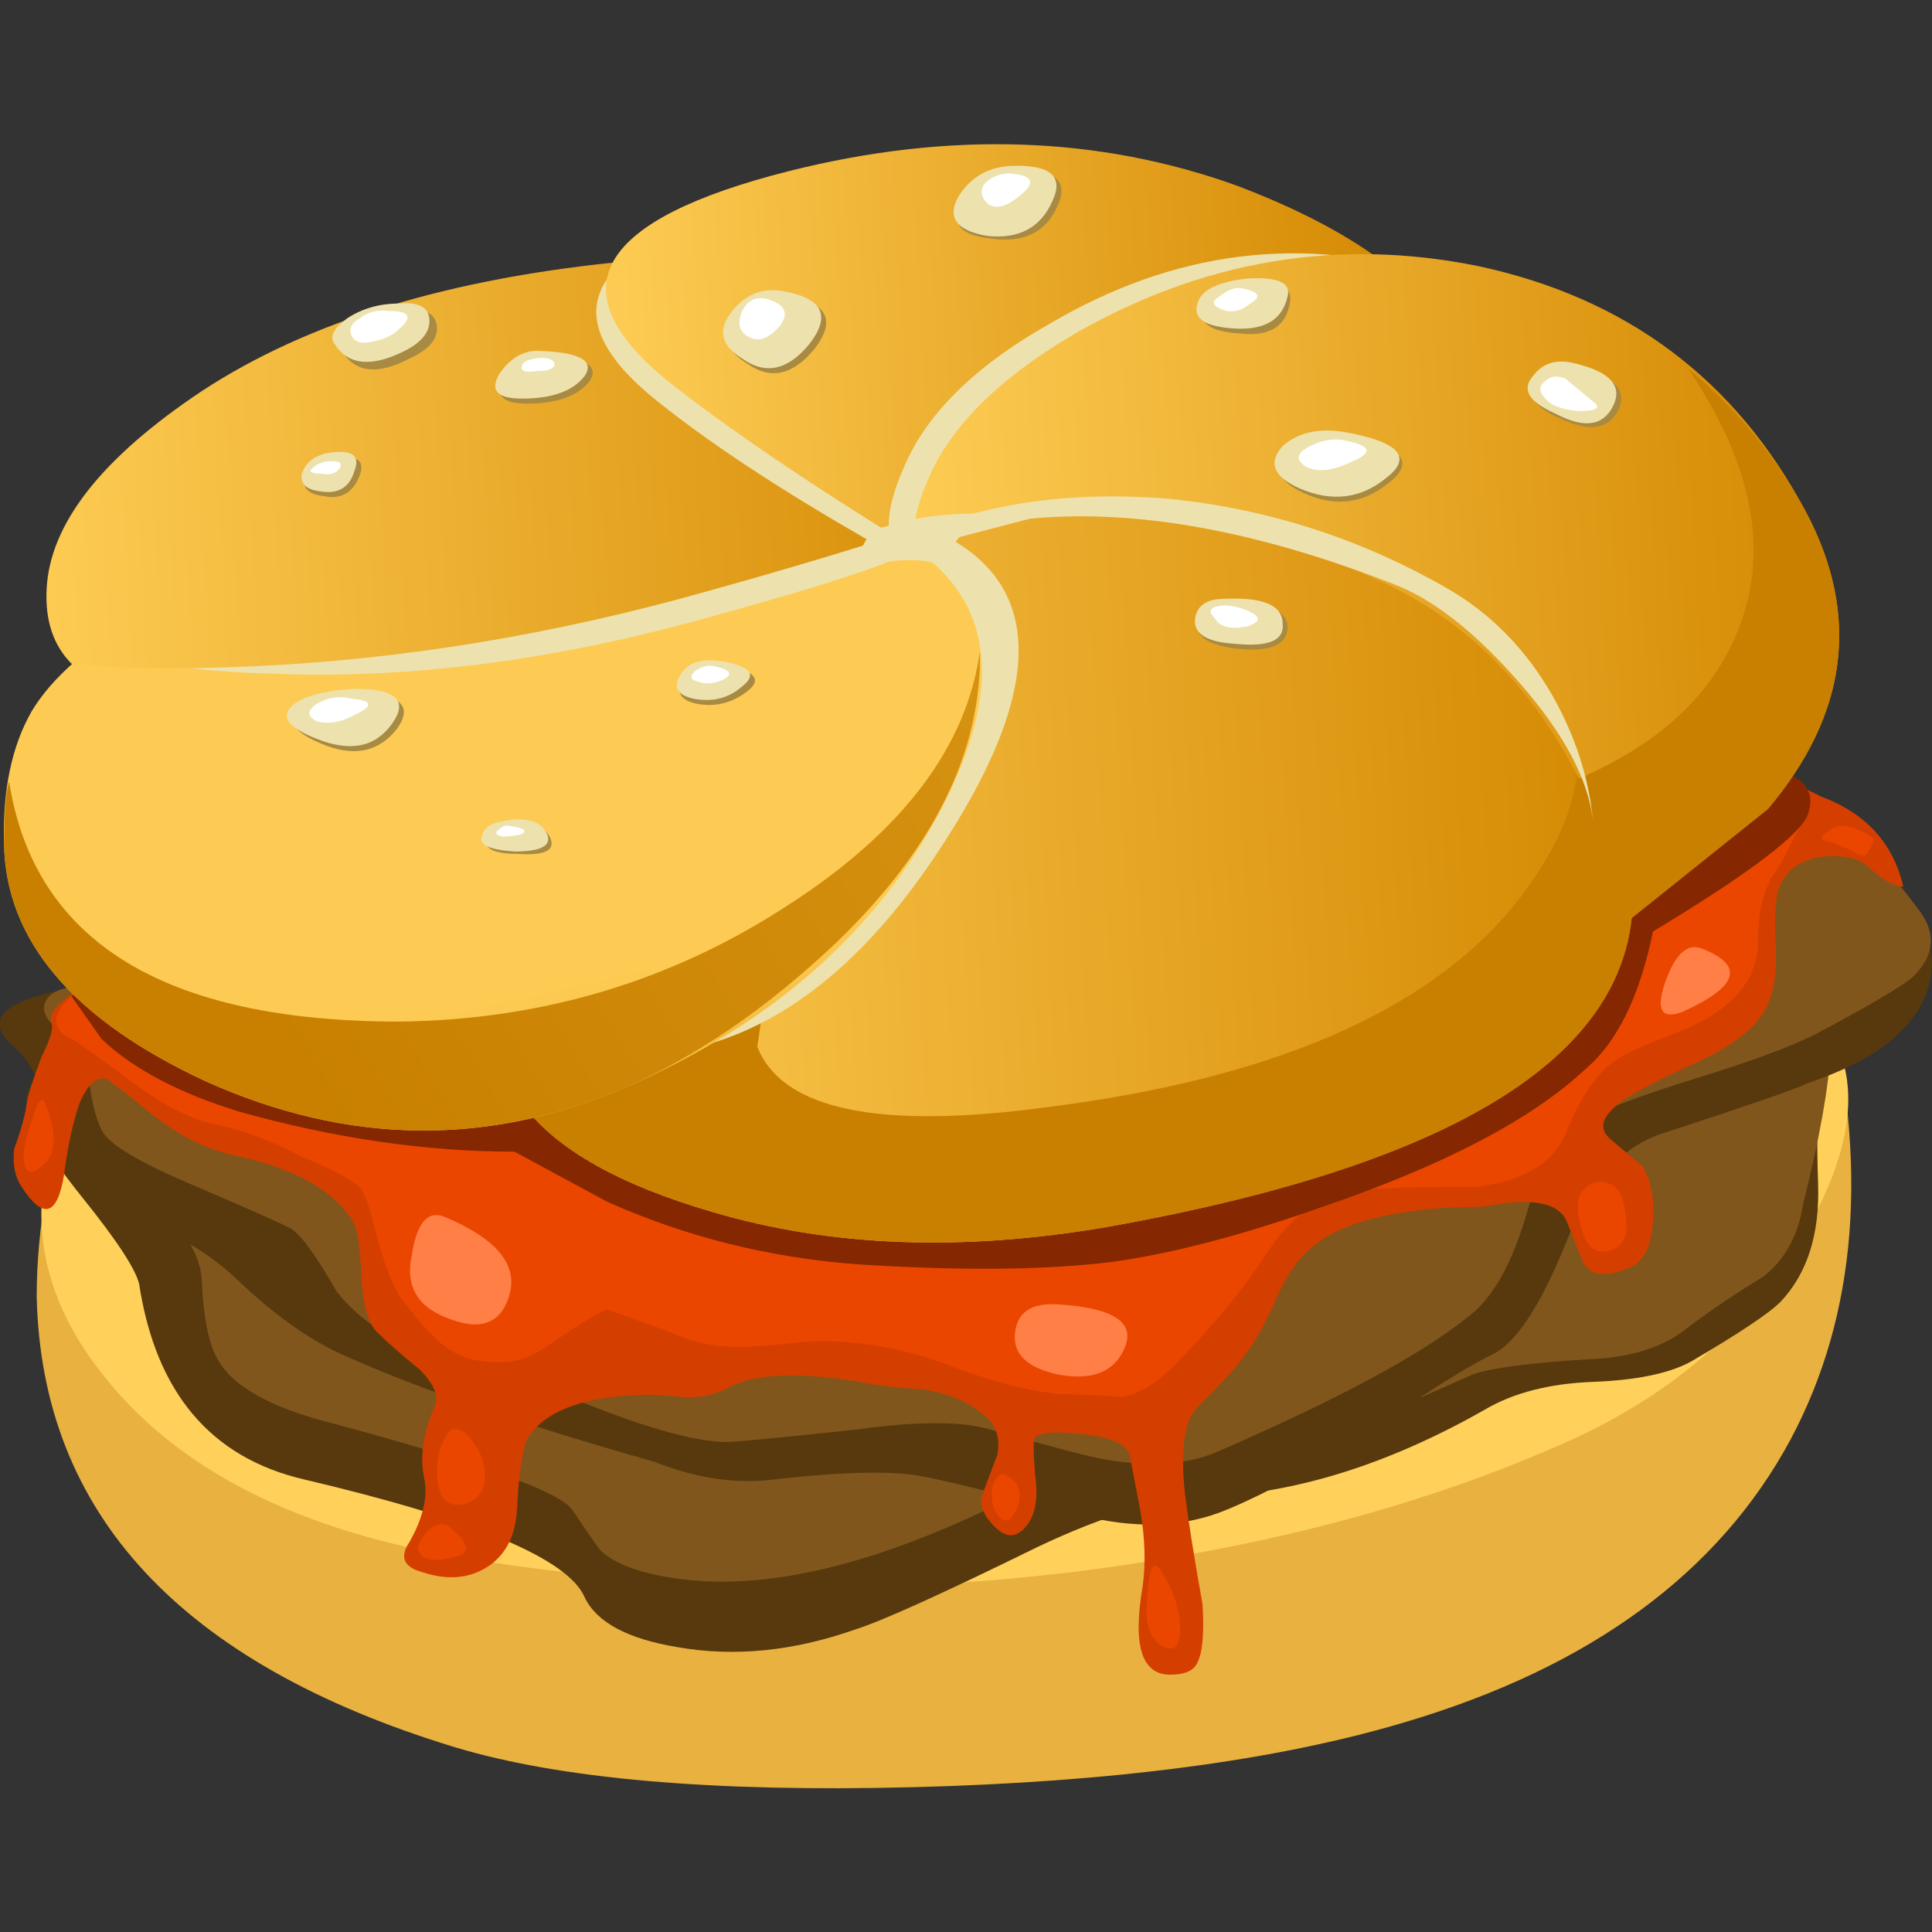 <?xml version="1.0" encoding="UTF-8" standalone="no"?>
<!-- Generator: Adobe Illustrator 15.1.0, SVG Export Plug-In . SVG Version: 6.00 Build 0)  -->

<svg
   xmlns:dc="http://purl.org/dc/elements/1.1/"
   xmlns:cc="http://creativecommons.org/ns#"
   xmlns:rdf="http://www.w3.org/1999/02/22-rdf-syntax-ns#"
   xmlns:svg="http://www.w3.org/2000/svg"
   xmlns="http://www.w3.org/2000/svg"
   xmlns:xlink="http://www.w3.org/1999/xlink"
   xmlns:sodipodi="http://sodipodi.sourceforge.net/DTD/sodipodi-0.dtd"
   xmlns:inkscape="http://www.inkscape.org/namespaces/inkscape"
   version="1.1"
   id="flash0.ai"
   x="0px"
   y="0px"
   width="256"
   height="256"
   viewBox="0 0 256 256"
   xml:space="preserve"
   sodipodi:docname="sandwich_burger_01.svg"
   inkscape:version="0.92.4 (5da689c313, 2019-01-14)"
   inkscape:export-xdpi="10.5"
   inkscape:export-ydpi="10.5"><rect x="0" y="0" width="256" height="256" fill="#333333" stroke="none"/><defs
   id="defs192"><linearGradient
   gradientTransform="matrix(0.389,-0.641,0.641,0.389,8193.449,2281.971)"
   y2="-10915.84"
   x2="-3014.825"
   y1="-10915.84"
   x1="-3023.271"
   gradientUnits="userSpaceOnUse"
   id="SVGID_1_">
				<stop
   id="stop2"
   style="stop-color:#E9B140"
   offset="0" />
				<stop
   id="stop4"
   style="stop-color:#C47E00"
   offset="1" />
			</linearGradient><linearGradient
   gradientTransform="matrix(0.749,0.042,-0.042,0.749,-333.422,-352.202)"
   y2="428.749"
   x2="501.857"
   y1="428.749"
   x1="479.504"
   gradientUnits="userSpaceOnUse"
   id="SVGID_2_">
				<stop
   id="stop45"
   style="stop-color:#FDCB53"
   offset="0" />
				<stop
   id="stop47"
   style="stop-color:#D48801"
   offset="1" />
			</linearGradient><linearGradient
   gradientTransform="matrix(0.165,-0.732,0.732,0.165,10758.772,1187.632)"
   y2="-14336.195"
   x2="-1581.046"
   y1="-14336.195"
   x1="-1589.938"
   gradientUnits="userSpaceOnUse"
   id="SVGID_3_">
				<stop
   id="stop56"
   style="stop-color:#FDCB53"
   offset="0" />
				<stop
   id="stop58"
   style="stop-color:#D48801"
   offset="1" />
			</linearGradient><linearGradient
   gradientTransform="matrix(-0.644,-0.385,0.385,-0.644,14521.213,-8246.127)"
   y2="-19358.213"
   x2="10976.761"
   y1="-19358.213"
   x1="10960.447"
   gradientUnits="userSpaceOnUse"
   id="SVGID_4_">
				<stop
   id="stop63"
   style="stop-color:#D69211"
   offset="0" />
				<stop
   id="stop65"
   style="stop-color:#C98000"
   offset="1" />
			</linearGradient><linearGradient
   gradientTransform="matrix(0.749,0.042,-0.042,0.749,-331.741,-350.325)"
   y2="434.869"
   x2="488.244"
   y1="434.869"
   x1="468.027"
   gradientUnits="userSpaceOnUse"
   id="SVGID_5_">
				<stop
   id="stop72"
   style="stop-color:#FDCB53"
   offset="0" />
				<stop
   id="stop74"
   style="stop-color:#D48801"
   offset="1" />
			</linearGradient><linearGradient
   gradientTransform="matrix(0.749,0.041,-0.041,0.749,-328.531,-346.742)"
   y2="432.383"
   x2="490.587"
   y1="432.383"
   x1="474.721"
   gradientUnits="userSpaceOnUse"
   id="SVGID_6_">
				<stop
   id="stop81"
   style="stop-color:#FDCB53"
   offset="0" />
				<stop
   id="stop83"
   style="stop-color:#D48801"
   offset="1" />
			</linearGradient><linearGradient
   gradientTransform="matrix(0.749,0.042,-0.042,0.749,-333.615,-352.419)"
   y2="433.738"
   x2="506.498"
   y1="433.738"
   x1="488.194"
   gradientUnits="userSpaceOnUse"
   id="SVGID_7_">
				<stop
   id="stop90"
   style="stop-color:#FDCB53"
   offset="0" />
				<stop
   id="stop92"
   style="stop-color:#D48801"
   offset="1" />
			</linearGradient>
	
		
	
		
	
		
	
		
<linearGradient
   inkscape:collect="always"
   xlink:href="#SVGID_1_"
   id="linearGradient1073"
   gradientUnits="userSpaceOnUse"
   gradientTransform="matrix(0.389,-0.641,0.641,0.389,8193.449,2281.971)"
   x1="-3023.271"
   y1="-10915.84"
   x2="-3014.825"
   y2="-10915.84" /><linearGradient
   inkscape:collect="always"
   xlink:href="#SVGID_2_"
   id="linearGradient1075"
   gradientUnits="userSpaceOnUse"
   gradientTransform="matrix(0.749,0.042,-0.042,0.749,-333.422,-352.202)"
   x1="479.504"
   y1="428.749"
   x2="501.857"
   y2="428.749" /><linearGradient
   inkscape:collect="always"
   xlink:href="#SVGID_3_"
   id="linearGradient1077"
   gradientUnits="userSpaceOnUse"
   gradientTransform="matrix(0.165,-0.732,0.732,0.165,10758.772,1187.632)"
   x1="-1589.938"
   y1="-14336.195"
   x2="-1581.046"
   y2="-14336.195" /><linearGradient
   inkscape:collect="always"
   xlink:href="#SVGID_4_"
   id="linearGradient1079"
   gradientUnits="userSpaceOnUse"
   gradientTransform="matrix(-0.644,-0.385,0.385,-0.644,14521.213,-8246.127)"
   x1="10960.447"
   y1="-19358.213"
   x2="10976.761"
   y2="-19358.213" /><linearGradient
   inkscape:collect="always"
   xlink:href="#SVGID_5_"
   id="linearGradient1081"
   gradientUnits="userSpaceOnUse"
   gradientTransform="matrix(0.749,0.042,-0.042,0.749,-331.741,-350.325)"
   x1="468.027"
   y1="434.869"
   x2="488.244"
   y2="434.869" /><linearGradient
   inkscape:collect="always"
   xlink:href="#SVGID_6_"
   id="linearGradient1083"
   gradientUnits="userSpaceOnUse"
   gradientTransform="matrix(0.749,0.041,-0.041,0.749,-328.531,-346.742)"
   x1="474.721"
   y1="432.383"
   x2="490.587"
   y2="432.383" /><linearGradient
   inkscape:collect="always"
   xlink:href="#SVGID_7_"
   id="linearGradient1085"
   gradientUnits="userSpaceOnUse"
   gradientTransform="matrix(0.749,0.042,-0.042,0.749,-333.615,-352.419)"
   x1="488.194"
   y1="433.738"
   x2="506.498"
   y2="433.738" /></defs><sodipodi:namedview
   pagecolor="#ffffff"
   bordercolor="#666666"
   borderopacity="1"
   objecttolerance="10"
   gridtolerance="10"
   guidetolerance="10"
   inkscape:pageopacity="0"
   inkscape:pageshadow="2"
   inkscape:window-width="1920"
   inkscape:window-height="1025"
   id="namedview190"
   showgrid="false"
   inkscape:zoom="0.44486849"
   inkscape:cx="-610.4982"
   inkscape:cy="94.143925"
   inkscape:window-x="-8"
   inkscape:window-y="-8"
   inkscape:window-maximized="1"
   inkscape:current-layer="flash0.ai"
   fit-margin-top="0"
   fit-margin-left="0"
   fit-margin-right="0"
   fit-margin-bottom="0" />
<symbol
   id="hearty"
   viewBox="-0.028 -24.653 28.955 24.641"
   style="display:inline"
   transform="translate(103.8,120.092)">
	<g
   id="Layer_1_2_"
   style="display:inline">
		<path
   inkscape:connector-curvature="0"
   id="path7"
   d="m 18.525,-9.525 c 5.375,-0.125 8.312,-1.175 8.813,-3.149 0.65,-2.625 0.475,-4.875 -0.525,-6.75 -1.075,-2 -3,-3.413 -5.775,-4.237 -1.925,-0.576 -4.387,-0.9 -7.387,-0.976 -3,-0.076 -5.288,0.125 -6.863,0.601 -4.1,1.25 -6.188,3.5 -6.262,6.75 0,1.025 0.188,2.075 0.563,3.149 l 0.6,1.351 c 1.5,0.25 2.987,0.7 4.463,1.35 3.173,1.398 7.298,2.036 12.373,1.911 z"
   style="clip-rule:evenodd;fill:url(#linearGradient1073);fill-rule:evenodd" /><path
   inkscape:connector-curvature="0"
   id="path9"
   d="m 1.162,-14.025 c 0.925,1.65 5.35,2.476 13.275,2.476 7.65,-0.025 11.9,-0.513 12.75,-1.463 0.7,-0.8 0.65,-1.9 -0.15,-3.3 -0.8,-1.425 -2.049,-2.5 -3.75,-3.225 -1.949,-0.85 -4.175,-1.45 -6.675,-1.801 -3.025,-0.425 -6.125,-0.399 -9.3,0.075 -2.65,0.375 -4.563,1.288 -5.737,2.737 -1.15,1.401 -1.287,2.901 -0.413,4.501 z"
   style="clip-rule:evenodd;fill:#ffd15b;fill-rule:evenodd" /><path
   inkscape:connector-curvature="0"
   id="path11"
   d="m 26.063,-10.088 c 0.425,-0.225 0.8,-0.65 1.125,-1.274 0.3,-0.625 0.4,-1.175 0.3,-1.65 -0.05,-0.35 -0.125,-0.7 -0.225,-1.05 -0.05,-0.3 -0.063,-0.813 -0.038,-1.537 0.025,-0.75 -0.162,-1.338 -0.563,-1.763 -0.174,-0.175 -0.625,-0.475 -1.35,-0.9 -0.325,-0.175 -0.813,-0.275 -1.463,-0.3 -0.65,-0.025 -1.187,-0.163 -1.612,-0.412 -1.45,-0.825 -2.85,-1.263 -4.2,-1.313 -0.675,-0.025 -1.512,-0.275 -2.512,-0.75 -1.426,-0.7 -2.338,-1.113 -2.738,-1.238 -0.924,-0.325 -1.812,-0.412 -2.662,-0.262 -0.75,0.125 -1.212,0.375 -1.388,0.75 -0.25,0.575 -1.649,1.162 -4.2,1.762 -1.4,0.325 -2.225,1.3 -2.475,2.926 -0.05,0.225 -0.338,0.662 -0.862,1.313 -0.5,0.623 -0.775,1.086 -0.825,1.386 -0.05,0.325 0.375,0.763 1.275,1.313 1.025,0.625 1.574,1.025 1.649,1.2 0.45,0.875 4.263,1.475 11.438,1.8 6.876,0.324 10.651,0.324 11.326,-10e-4 z"
   style="clip-rule:evenodd;fill:#57390d;fill-rule:evenodd" /><path
   inkscape:connector-curvature="0"
   id="path13"
   d="m 23.55,-8.662 2.513,-1.426 c 0.875,-0.524 1.363,-1.162 1.463,-1.912 0.024,-0.075 -0.013,-0.6 -0.113,-1.575 C 27.388,-14.125 27.25,-14.9 27,-15.9 c -0.075,-0.475 -0.275,-0.837 -0.6,-1.087 -0.45,-0.275 -0.838,-0.538 -1.163,-0.788 -0.35,-0.275 -0.837,-0.425 -1.462,-0.449 -0.85,-0.05 -1.426,-0.125 -1.726,-0.226 -0.775,-0.35 -1.337,-0.587 -1.688,-0.712 -0.625,-0.275 -1.162,-0.4 -1.612,-0.375 -1.2,0.074 -2.475,-0.213 -3.825,-0.863 -1.85,-0.899 -3.412,-1.274 -4.688,-1.125 -0.625,0.075 -1.05,0.226 -1.274,0.45 -0.175,0.25 -0.313,0.45 -0.413,0.601 -0.2,0.275 -1.425,0.712 -3.675,1.313 -0.85,0.225 -1.388,0.524 -1.612,0.899 -0.15,0.225 -0.237,0.637 -0.262,1.237 -0.025,0.375 -0.288,0.8 -0.787,1.275 -0.601,0.525 -1.051,0.95 -1.351,1.275 -0.375,0.399 -0.325,0.774 0.15,1.125 0.4,0.3 0.787,0.449 1.162,0.449 0.075,0 0.413,0.413 1.013,1.238 0.625,0.875 1.288,1.4 1.987,1.574 0.9,0.351 4.225,0.7 9.976,1.051 2.9,0.15 5.7,0.276 8.4,0.376 z"
   style="clip-rule:evenodd;fill:#80561c;fill-rule:evenodd" /><path
   inkscape:connector-curvature="0"
   id="path15"
   d="m 26.063,-9.787 c 1.575,-0.5 2.5,-1.163 2.775,-1.988 0.2,-0.6 0.062,-1.125 -0.413,-1.574 -0.275,-0.275 -0.737,-0.525 -1.388,-0.75 -0.149,-0.075 -0.875,-0.325 -2.175,-0.75 -0.6,-0.201 -1.075,-0.75 -1.425,-1.65 -0.375,-0.925 -0.737,-1.475 -1.088,-1.65 -0.325,-0.149 -0.924,-0.524 -1.8,-1.125 -0.85,-0.549 -1.575,-0.95 -2.175,-1.199 -0.65,-0.275 -1.4,-0.301 -2.25,-0.075 -1.425,0.375 -2.263,0.575 -2.513,0.6 -0.475,0.05 -1.15,0.025 -2.024,-0.075 -0.576,-0.074 -1.175,0.013 -1.801,0.263 -2.023,0.572 -3.586,1.11 -4.686,1.61 -0.5,0.226 -1.025,0.601 -1.574,1.125 -0.45,0.425 -0.938,0.7 -1.463,0.825 -0.55,0.15 -0.925,0.525 -1.125,1.125 -0.25,0.8 -0.487,1.3 -0.713,1.5 -0.675,0.55 0,0.9 2.025,1.05 0.8,0.55 4.487,1.275 11.063,2.176 6.875,0.924 11.125,1.111 12.75,0.562 z"
   style="clip-rule:evenodd;fill:#57390d;fill-rule:evenodd" /><path
   inkscape:connector-curvature="0"
   id="path17"
   d="m 25.688,-9.6 c 0.875,-0.175 1.55,-0.438 2.025,-0.788 0.3,-0.225 0.637,-0.587 1.012,-1.087 0.275,-0.351 0.25,-0.688 -0.074,-1.013 -0.175,-0.15 -0.663,-0.438 -1.463,-0.862 -0.4,-0.201 -1.013,-0.425 -1.838,-0.676 -0.8,-0.25 -1.362,-0.462 -1.688,-0.637 -0.325,-0.175 -0.587,-0.613 -0.787,-1.313 -0.225,-0.8 -0.525,-1.338 -0.9,-1.613 -0.675,-0.548 -1.9,-1.211 -3.675,-1.986 -0.475,-0.225 -1.063,-0.275 -1.763,-0.149 -0.174,0.024 -0.75,0.174 -1.725,0.449 -0.425,0.125 -1.088,0.125 -1.987,0 -1.175,-0.125 -1.825,-0.188 -1.95,-0.188 -0.4,0 -1,0.15 -1.8,0.45 -1.025,0.4 -1.8,0.663 -2.325,0.788 -0.75,0.175 -1.325,0.513 -1.725,1.012 -0.3,0.525 -0.525,0.838 -0.675,0.938 -0.074,0.05 -0.549,0.263 -1.425,0.638 -0.775,0.324 -1.237,0.587 -1.388,0.787 -0.1,0.149 -0.174,0.412 -0.225,0.787 -0.025,0.325 -0.15,0.563 -0.375,0.713 -0.325,0.225 -0.388,0.425 -0.188,0.6 0.225,0.15 0.538,0.137 0.938,-0.037 0.225,-0.1 0.587,0.125 1.088,0.675 0.575,0.65 1.187,0.987 1.837,1.013 3.2,0.325 6.475,0.625 9.825,0.899 6.7,0.575 10.45,0.775 11.251,0.6 z"
   style="clip-rule:evenodd;fill:#80561c;fill-rule:evenodd" /><path
   inkscape:connector-curvature="0"
   id="path19"
   d="m 19.05,-17.438 c -0.175,-0.375 -0.35,-0.663 -0.524,-0.862 -0.05,-0.075 -0.25,-0.288 -0.601,-0.638 -0.2,-0.2 -0.263,-0.638 -0.188,-1.313 0.05,-0.4 0.138,-0.95 0.263,-1.65 0.025,-0.425 0,-0.712 -0.075,-0.862 -0.05,-0.125 -0.188,-0.188 -0.412,-0.188 -0.425,0 -0.563,0.438 -0.413,1.313 0.05,0.35 0.038,0.738 -0.037,1.163 -0.075,0.399 -0.125,0.662 -0.15,0.787 -0.024,0.175 -0.25,0.288 -0.675,0.338 -0.4,0.05 -0.65,0.037 -0.75,-0.038 -0.025,-0.025 -0.025,-0.212 0,-0.563 0.05,-0.325 0.013,-0.575 -0.112,-0.75 -0.15,-0.2 -0.313,-0.212 -0.487,-0.037 -0.177,0.175 -0.239,0.338 -0.189,0.488 l 0.225,0.6 c 0.05,0.275 -0.037,0.488 -0.263,0.638 -0.225,0.175 -0.512,0.288 -0.862,0.338 -0.4,0.025 -0.712,0.062 -0.938,0.112 -0.899,0.15 -1.55,0.125 -1.95,-0.075 -0.225,-0.125 -0.475,-0.175 -0.75,-0.149 -0.425,0.05 -0.837,0.037 -1.237,-0.038 -0.524,-0.1 -0.875,-0.3 -1.05,-0.6 C 7.8,-19.6 7.75,-19.95 7.725,-20.475 7.701,-20.875 7.551,-21.163 7.276,-21.338 7,-21.512 6.675,-21.538 6.3,-21.412 c -0.275,0.074 -0.337,0.225 -0.188,0.449 0.2,0.351 0.275,0.663 0.226,0.938 -0.075,0.325 -0.025,0.688 0.149,1.088 0.075,0.15 0,0.338 -0.225,0.563 -0.275,0.225 -0.475,0.4 -0.601,0.525 -0.149,0.125 -0.237,0.387 -0.262,0.787 -0.024,0.475 -0.062,0.762 -0.112,0.862 -0.275,0.5 -0.899,0.85 -1.875,1.05 -0.399,0.1 -0.787,0.301 -1.162,0.601 -0.4,0.325 -0.625,0.5 -0.675,0.524 -0.15,0.05 -0.288,-0.074 -0.413,-0.375 -0.1,-0.3 -0.174,-0.65 -0.225,-1.05 -0.1,-0.625 -0.313,-0.688 -0.638,-0.188 -0.1,0.15 -0.137,0.338 -0.112,0.563 0.1,0.275 0.163,0.5 0.188,0.675 0.025,0.15 0.1,0.388 0.225,0.713 0.125,0.25 0.175,0.412 0.15,0.487 -0.05,0.125 0.05,0.275 0.3,0.45 0.226,0.15 0.538,0.275 0.938,0.375 0.375,0.075 0.65,0.225 0.825,0.45 0.1,0.125 0.238,0.387 0.412,0.787 8.725,1.825 14.226,2.9 16.5,3.226 1.4,0.225 2.963,0.024 4.688,-0.601 0.875,-0.325 1.825,-0.75 2.851,-1.274 0.675,-0.25 1.087,-0.7 1.237,-1.351 -0.125,0 -0.288,0.088 -0.487,0.263 -0.15,0.15 -0.375,0.212 -0.675,0.188 -0.325,-0.025 -0.55,-0.163 -0.676,-0.412 -0.074,-0.15 -0.1,-0.463 -0.074,-0.938 0.024,-0.475 -0.05,-0.825 -0.226,-1.051 -0.175,-0.25 -0.512,-0.487 -1.013,-0.712 -0.6,-0.275 -0.975,-0.475 -1.125,-0.601 -0.25,-0.2 -0.287,-0.375 -0.112,-0.524 l 0.487,-0.413 c 0.125,-0.225 0.175,-0.5 0.15,-0.824 -0.025,-0.4 -0.163,-0.638 -0.412,-0.713 -0.325,-0.125 -0.538,-0.087 -0.638,0.112 -0.1,0.25 -0.175,0.438 -0.226,0.563 -0.1,0.325 -0.524,0.413 -1.274,0.263 -0.65,0 -1.213,-0.063 -1.688,-0.188 -0.375,-0.1 -0.663,-0.238 -0.862,-0.412 -0.225,-0.175 -0.425,-0.475 -0.6,-0.901 z"
   style="clip-rule:evenodd;fill:#d43f00;fill-rule:evenodd" /><path
   inkscape:connector-curvature="0"
   id="path21"
   d="m 18.975,-16.612 c -0.375,-0.575 -0.85,-1.15 -1.425,-1.726 -0.25,-0.25 -0.5,-0.399 -0.75,-0.449 -0.3,0.024 -0.55,0.037 -0.75,0.037 -0.425,0 -0.987,0.125 -1.688,0.375 -0.8,0.325 -1.587,0.462 -2.362,0.412 -0.425,-0.05 -0.75,-0.074 -0.975,-0.074 -0.351,0 -0.688,0.074 -1.013,0.225 l -0.938,0.338 C 8.9,-17.55 8.612,-17.725 8.213,-18 c -0.275,-0.2 -0.55,-0.288 -0.825,-0.263 -0.325,0 -0.601,0.1 -0.825,0.3 -0.125,0.1 -0.313,0.313 -0.563,0.638 -0.125,0.175 -0.25,0.487 -0.375,0.938 -0.1,0.425 -0.188,0.675 -0.263,0.75 -0.149,0.125 -0.437,0.275 -0.862,0.45 -0.475,0.25 -0.913,0.412 -1.313,0.487 -0.35,0.075 -0.763,0.288 -1.237,0.638 -0.575,0.425 -0.875,0.638 -0.9,0.638 -0.175,0.075 -0.25,0.188 -0.225,0.337 0.05,0.125 0.125,0.226 0.225,0.301 l 2.513,1.086 c 14.325,1.625 21.9,2.388 22.725,2.288 0.525,-0.075 0.788,-0.226 0.788,-0.45 0,-0.125 -0.088,-0.338 -0.263,-0.638 -0.05,-0.125 -0.15,-0.3 -0.3,-0.525 -0.125,-0.25 -0.188,-0.537 -0.188,-0.862 0.025,-0.65 -0.4,-1.137 -1.275,-1.462 -0.475,-0.175 -0.787,-0.325 -0.938,-0.45 -0.25,-0.2 -0.475,-0.55 -0.675,-1.05 -0.2,-0.45 -0.65,-0.713 -1.35,-0.788 -0.775,0 -1.3,-0.012 -1.575,-0.037 -0.4,-0.075 -0.713,-0.175 -0.938,-0.3 -0.199,-0.126 -0.399,-0.339 -0.599,-0.638 z"
   style="clip-rule:evenodd;fill:#eb4600;fill-rule:evenodd" /><path
   inkscape:connector-curvature="0"
   id="path23"
   d="m 6.75,-19.275 c 0.125,0.025 0.238,-0.05 0.338,-0.225 0.125,-0.175 0.174,-0.362 0.149,-0.563 C 7.212,-20.237 7.1,-20.35 6.9,-20.4 c -0.175,-0.024 -0.288,0.05 -0.338,0.226 -0.05,0.149 -0.05,0.337 0,0.563 0.051,0.173 0.113,0.286 0.188,0.336 z"
   style="clip-rule:evenodd;fill:#eb4600;fill-rule:evenodd" /><path
   inkscape:connector-curvature="0"
   id="path25"
   d="m 6.713,-20.737 c 0.3,-0.25 0.325,-0.4 0.074,-0.45 -0.3,-0.075 -0.475,-0.05 -0.524,0.075 -0.05,0.05 -0.013,0.149 0.112,0.3 0.125,0.124 0.238,0.15 0.338,0.075 z"
   style="clip-rule:evenodd;fill:#eb4600;fill-rule:evenodd" /><path
   inkscape:connector-curvature="0"
   id="path27"
   d="m 0.638,-14.362 c 0.175,-0.4 0.188,-0.7 0.037,-0.9 -0.2,-0.2 -0.313,-0.2 -0.337,0 -0.025,0.125 0.012,0.325 0.112,0.601 0.075,0.274 0.137,0.374 0.188,0.299 z"
   style="clip-rule:evenodd;fill:#eb4600;fill-rule:evenodd" /><path
   inkscape:connector-curvature="0"
   id="path29"
   d="m 15.037,-19.95 c 0.201,-0.1 0.263,-0.263 0.188,-0.487 -0.1,-0.225 -0.2,-0.263 -0.3,-0.112 -0.075,0.1 -0.1,0.237 -0.075,0.412 0.05,0.15 0.113,0.212 0.187,0.187 z"
   style="clip-rule:evenodd;fill:#eb4600;fill-rule:evenodd" /><path
   inkscape:connector-curvature="0"
   id="path31"
   d="m 17.362,-21.375 c 0.2,-0.3 0.3,-0.6 0.3,-0.9 0,-0.275 -0.1,-0.35 -0.3,-0.225 -0.175,0.125 -0.237,0.375 -0.188,0.75 0.026,0.4 0.089,0.525 0.188,0.375 z"
   style="clip-rule:evenodd;fill:#eb4600;fill-rule:evenodd" /><path
   inkscape:connector-curvature="0"
   id="path33"
   d="m 24.112,-15.6 c 0.125,-0.05 0.2,-0.201 0.226,-0.45 0.05,-0.275 -0.013,-0.45 -0.188,-0.525 -0.175,-0.075 -0.313,-0.025 -0.413,0.15 -0.075,0.175 -0.112,0.35 -0.112,0.524 0,0.125 0.063,0.226 0.188,0.301 0.1,0.05 0.2,0.05 0.299,0 z"
   style="clip-rule:evenodd;fill:#eb4600;fill-rule:evenodd" /><path
   inkscape:connector-curvature="0"
   id="path35"
   d="m 27.675,-10.237 c 0.226,-0.075 0.35,-0.138 0.375,-0.188 0,-0.05 -0.025,-0.112 -0.075,-0.188 -0.024,-0.075 -0.1,-0.075 -0.225,0 -0.2,0.1 -0.325,0.149 -0.375,0.149 -0.125,0.025 -0.125,0.075 0,0.15 0.1,0.077 0.2,0.102 0.3,0.077 z"
   style="clip-rule:evenodd;fill:#eb4600;fill-rule:evenodd" /><path
   inkscape:connector-curvature="0"
   id="path37"
   d="m 25.95,-9.112 c 0.524,-0.2 0.85,-0.338 0.975,-0.413 0.175,-0.125 0.226,-0.3 0.15,-0.524 -0.1,-0.3 -0.875,-0.888 -2.325,-1.763 -0.2,-0.975 -0.538,-1.663 -1.013,-2.063 -0.8,-0.75 -2.112,-1.438 -3.938,-2.063 -1.2,-0.425 -2.25,-0.7 -3.149,-0.825 -1,-0.125 -2.275,-0.137 -3.825,-0.037 -1.325,0.1 -2.575,0.412 -3.75,0.938 l -1.388,0.75 c -1.325,0 -2.7,0.2 -4.125,0.6 -0.9,0.275 -1.587,0.638 -2.063,1.088 l -0.45,0.638 c 0.575,0.575 1.237,1.125 1.987,1.649 14.652,1.574 22.289,2.249 22.914,2.025 z"
   style="clip-rule:evenodd;fill:#852700;fill-rule:evenodd" /><path
   inkscape:connector-curvature="0"
   id="path39"
   d="m 6.638,-16.088 c 0.775,-0.325 1.1,-0.712 0.975,-1.162 -0.125,-0.45 -0.45,-0.563 -0.975,-0.338 -0.426,0.175 -0.588,0.488 -0.488,0.938 0.075,0.475 0.238,0.662 0.488,0.562 z"
   style="clip-rule:evenodd;fill:#ff7f47;fill-rule:evenodd" /><path
   inkscape:connector-curvature="0"
   id="path41"
   d="m 15.825,-17.4 c 0.825,-0.05 1.162,-0.262 1.013,-0.637 -0.15,-0.375 -0.488,-0.513 -1.013,-0.413 -0.45,0.1 -0.663,0.3 -0.638,0.601 0.025,0.324 0.238,0.474 0.638,0.449 z"
   style="clip-rule:evenodd;fill:#ff7f47;fill-rule:evenodd" /><path
   inkscape:connector-curvature="0"
   id="path43"
   d="m 25.5,-12.075 c 0.625,-0.25 0.525,-0.563 -0.3,-0.938 -0.325,-0.125 -0.413,0.025 -0.263,0.45 0.15,0.425 0.338,0.588 0.563,0.488 z"
   style="clip-rule:evenodd;fill:#ff7f47;fill-rule:evenodd" /><path
   inkscape:connector-curvature="0"
   id="path50"
   d="m 7.838,-14.438 c 0.25,1.075 0.662,2.25 1.237,3.525 1.125,2.575 2.513,4.375 4.162,5.399 1.85,1.175 4.138,1.025 6.862,-0.45 2.601,-1.4 4.038,-3.012 4.313,-4.837 0.375,-2.625 -2.237,-4.438 -7.837,-5.438 -2.175,-0.375 -4.15,-0.3 -5.925,0.225 -1.375,0.401 -2.313,0.927 -2.812,1.576 z"
   style="clip-rule:evenodd;fill:url(#linearGradient1075);fill-rule:evenodd" /><path
   inkscape:connector-curvature="0"
   id="path52"
   d="m 23.625,-9.188 0.225,-0.188 c 0.301,-0.475 0.488,-0.95 0.563,-1.425 0.375,-2.625 -2.237,-4.438 -7.837,-5.438 -2.175,-0.375 -4.15,-0.3 -5.925,0.225 -1.375,0.4 -2.313,0.925 -2.813,1.575 0.225,1 0.6,2.1 1.125,3.3 1.05,2.45 2.324,4.225 3.824,5.325 0.375,0.125 0.576,0.125 0.601,0 0.025,-0.1 0.112,-0.438 0.263,-1.013 0.675,-1.625 0.524,-2.975 -0.45,-4.05 -0.475,-0.55 -1.025,-0.925 -1.65,-1.125 l -0.225,-1.537 c 0.375,-0.951 1.837,-1.25 4.388,-0.9 3.325,0.425 5.637,1.425 6.938,3 0.648,0.802 0.973,1.552 0.973,2.251 z"
   style="clip-rule:evenodd;fill:#c98000;fill-rule:evenodd" /><path
   inkscape:connector-curvature="0"
   id="path54"
   d="M 3.6,-8.175 C 5,-7.55 6.5,-7 8.1,-6.525 c 3.226,0.976 5.325,1.138 6.301,0.488 1.225,-0.825 1.112,-2.338 -0.338,-4.538 -1.475,-2.25 -3.2,-3.275 -5.175,-3.075 -3.35,0.375 -5.3,0.638 -5.851,0.788 -1.5,0.4 -2.262,1.2 -2.287,2.399 -0.025,1.075 0.275,1.675 0.9,1.801 1.175,0.224 1.825,0.387 1.95,0.487 z"
   style="clip-rule:evenodd;fill:#ede2ad;fill-rule:evenodd" /><path
   inkscape:connector-curvature="0"
   id="path61"
   d="m 2.888,-6.563 c 1.4,0.35 2.9,0.625 4.5,0.825 3.225,0.425 5.325,0.313 6.3,-0.338 1.2,-0.825 1.325,-2.138 0.375,-3.938 -0.95,-1.8 -2.513,-3.175 -4.688,-4.125 -2.075,-0.899 -4.175,-0.875 -6.3,0.075 -2,0.925 -3.013,2.113 -3.038,3.563 -0.024,0.801 0.113,1.464 0.413,1.988 0.225,0.375 0.587,0.738 1.087,1.088 0.601,0.35 1.051,0.638 1.351,0.862 z"
   style="clip-rule:evenodd;fill:url(#linearGradient1077);fill-rule:evenodd" /><path
   inkscape:connector-curvature="0"
   id="path68"
   d="m 9.375,-14.138 c -2.075,-0.899 -4.175,-0.875 -6.3,0.075 -2,0.925 -3.013,2.113 -3.038,3.563 0,0.45 0.025,0.763 0.075,0.938 0.375,-2.4 2.325,-3.6 5.851,-3.6 2.15,0.024 4.1,0.612 5.85,1.762 1.7,1.101 2.65,2.363 2.85,3.788 0.025,-1.5 -0.687,-2.95 -2.137,-4.351 -1.026,-0.975 -2.076,-1.7 -3.151,-2.175 z"
   style="clip-rule:evenodd;fill:url(#linearGradient1079);fill-rule:evenodd" /><path
   inkscape:connector-curvature="0"
   id="path70"
   d="m 9.787,-1.8 c 0.726,0 1.575,-0.675 2.551,-2.025 0.5,-0.675 0.912,-1.35 1.237,-2.024 0.25,0 0.313,-0.063 0.188,-0.188 -0.25,-0.201 -1.288,-0.55 -3.112,-1.051 C 8.351,-7.738 6.175,-8.026 4.126,-7.95 3.1,-7.925 2.3,-7.825 1.725,-7.65 1.4,-7.4 1.225,-7.05 1.2,-6.6 c -0.05,0.9 0.675,1.837 2.175,2.813 0.975,0.65 2.337,1.175 4.088,1.574 0.874,0.201 1.649,0.338 2.324,0.413 z"
   style="clip-rule:evenodd;fill:#ede2ad;fill-rule:evenodd" /><path
   inkscape:connector-curvature="0"
   id="path77"
   d="m 9.412,-1.763 c 0.726,0.025 2,-0.5 3.825,-1.575 0.926,-0.524 1.763,-1.05 2.513,-1.574 -0.575,-0.4 -2.3,-1 -5.175,-1.801 C 8.275,-7.363 6,-7.738 3.75,-7.838 2.625,-7.888 1.725,-7.875 1.05,-7.8 0.775,-7.525 0.65,-7.15 0.675,-6.675 0.725,-5.7 1.5,-4.712 3,-3.713 c 1.6,1.051 3.737,1.701 6.412,1.95 z"
   style="clip-rule:evenodd;fill:url(#linearGradient1081);fill-rule:evenodd" /><path
   inkscape:connector-curvature="0"
   id="path79"
   d="m 13.35,-6.15 c -1.475,0.825 -2.65,1.587 -3.525,2.288 -0.75,0.6 -1.038,1.137 -0.862,1.612 0.2,0.575 1.112,1.075 2.737,1.5 2.399,0.6 4.637,0.525 6.712,-0.225 1.051,-0.4 1.863,-0.85 2.438,-1.351 -0.575,0 -1.225,-0.062 -1.949,-0.188 -1.45,-0.2 -2.538,-0.563 -3.263,-1.087 -1.2,-0.824 -1.963,-1.674 -2.288,-2.549 z"
   style="clip-rule:evenodd;fill:#ede2ad;fill-rule:evenodd" /><path
   inkscape:connector-curvature="0"
   id="path86"
   d="m 13.688,-6.075 c -1.625,1 -2.875,1.85 -3.75,2.55 -1.625,1.351 -1,2.388 1.875,3.113 2.4,0.6 4.637,0.524 6.713,-0.226 1.05,-0.4 1.862,-0.85 2.438,-1.35 -0.576,0 -1.225,-0.063 -1.95,-0.188 -1.45,-0.2 -2.538,-0.563 -3.263,-1.088 -0.75,-0.524 -1.313,-1.15 -1.688,-1.875 z"
   style="clip-rule:evenodd;fill:url(#linearGradient1083);fill-rule:evenodd" /><path
   inkscape:connector-curvature="0"
   id="path88"
   d="m 21.525,-5.55 c -2.35,0.3 -4.426,0.325 -6.226,0.075 l -1.987,-0.45 c -0.05,0.275 0.013,0.612 0.188,1.013 0.325,0.824 1.063,1.562 2.213,2.212 1.875,1.1 3.8,1.337 5.774,0.713 2.025,-0.65 3.575,-1.987 4.65,-4.013 0.826,-1.55 0.863,-2.712 0.113,-3.487 l -1.388,-0.675 c 0.05,0.7 -0.05,1.412 -0.3,2.137 -0.499,1.45 -1.512,2.275 -3.037,2.475 z"
   style="clip-rule:evenodd;fill:#ede2ad;fill-rule:evenodd" /><path
   inkscape:connector-curvature="0"
   id="path95"
   d="m 20.588,-6.525 c -1.9,0.85 -3.613,1.175 -5.138,0.976 l -1.763,-0.525 c -0.05,0.274 0.013,0.612 0.188,1.011 0.325,0.8 1.063,1.537 2.213,2.213 1.925,1.1 3.938,1.437 6.037,1.012 2.225,-0.475 3.862,-1.7 4.912,-3.675 0.825,-1.55 0.638,-3.037 -0.563,-4.462 l -2.063,-1.65 c -0.1,0.6 -0.337,1.262 -0.712,1.987 -0.724,1.475 -1.761,2.513 -3.111,3.113 z"
   style="clip-rule:evenodd;fill:url(#linearGradient1085);fill-rule:evenodd" /><path
   inkscape:connector-curvature="0"
   id="path97"
   d="m 24.412,-11.625 c -0.125,0.65 -0.387,1.35 -0.787,2.1 1.175,0.5 1.962,1.213 2.362,2.138 0.525,1.2 0.288,2.538 -0.712,4.013 0.7,-0.575 1.287,-1.288 1.762,-2.138 0.825,-1.55 0.638,-3.037 -0.563,-4.462 z"
   style="clip-rule:evenodd;fill:#c98000;fill-rule:evenodd" /><path
   inkscape:connector-curvature="0"
   id="path99"
   d="m 20.85,-6.6 c -2.049,0.8 -3.862,1.125 -5.438,0.975 l -1.725,-0.45 C 13.438,-6.2 13.325,-6.175 13.35,-6 c 1.175,0.575 2.551,0.8 4.125,0.675 1.5,-0.149 2.9,-0.6 4.2,-1.35 0.65,-0.375 1.175,-0.913 1.575,-1.612 0.339,-0.606 0.539,-1.225 0.6,-1.856 -0.072,0.612 -0.434,1.293 -1.087,2.043 -0.675,0.775 -1.313,1.275 -1.913,1.5 z"
   style="clip-rule:evenodd;fill:#ede2ad;fill-rule:evenodd" /><path
   inkscape:connector-curvature="0"
   id="path101"
   d="m 13.5,-5.662 c 0.375,0.074 0.725,0.112 1.05,0.112 0.3,0 0.375,-0.038 0.226,-0.112 C 14.375,-5.813 14.2,-6 14.25,-6.225 14.275,-6.325 14.2,-6.35 14.025,-6.3 13.7,-6.2 13.225,-6.238 12.599,-6.412 L 12.525,-6.45 c 0.13,0.083 0.243,0.196 0.337,0.338 l 0.188,0.337 c 0.1,0 0.25,0.038 0.45,0.113 z"
   style="clip-rule:evenodd;fill:#ede2ad;fill-rule:evenodd" /><path
   inkscape:connector-curvature="0"
   id="path103"
   d="m 6.075,-2.475 c 0.3,0 0.45,-0.1 0.45,-0.301 0,-0.174 -0.138,-0.325 -0.413,-0.449 C 5.638,-3.475 5.3,-3.438 5.1,-3.112 c -0.074,0.125 -0.024,0.25 0.15,0.375 0.225,0.149 0.5,0.237 0.825,0.262 z"
   style="clip-rule:evenodd;fill:#a88a43;fill-rule:evenodd" /><path
   inkscape:connector-curvature="0"
   id="path105"
   d="m 5.963,-2.4 c 0.3,0.025 0.449,-0.062 0.449,-0.262 0,-0.175 -0.125,-0.325 -0.375,-0.45 -0.5,-0.25 -0.85,-0.212 -1.05,0.112 -0.075,0.1 -0.012,0.225 0.188,0.375 0.225,0.15 0.487,0.225 0.788,0.225 z"
   style="clip-rule:evenodd;fill:#ede2ad;fill-rule:evenodd" /><path
   inkscape:connector-curvature="0"
   id="path107"
   d="m 5.813,-2.513 c 0.3,0 0.35,-0.087 0.15,-0.263 -0.1,-0.1 -0.226,-0.162 -0.375,-0.188 C 5.413,-3.013 5.3,-2.987 5.25,-2.888 c -0.05,0.1 -0.013,0.188 0.112,0.263 0.126,0.1 0.276,0.137 0.451,0.112 z"
   style="clip-rule:evenodd;fill:#ffffff;fill-rule:evenodd" /><path
   inkscape:connector-curvature="0"
   id="path109"
   d="M 8.175,-3.188 C 8.75,-3.213 8.963,-3.338 8.813,-3.563 8.638,-3.787 8.325,-3.9 7.875,-3.9 c -0.375,0 -0.487,0.125 -0.338,0.375 0.175,0.25 0.388,0.362 0.638,0.337 z"
   style="clip-rule:evenodd;fill:#a88a43;fill-rule:evenodd" /><path
   inkscape:connector-curvature="0"
   id="path111"
   d="m 4.912,-4.725 c 0.4,0.074 0.55,-0.013 0.45,-0.263 -0.1,-0.25 -0.275,-0.35 -0.524,-0.3 -0.226,0.025 -0.325,0.113 -0.301,0.263 0.05,0.15 0.175,0.25 0.375,0.3 z"
   style="clip-rule:evenodd;fill:#a88a43;fill-rule:evenodd" /><path
   inkscape:connector-curvature="0"
   id="path113"
   d="m 10.875,-7.838 c 0.425,-0.074 0.525,-0.2 0.3,-0.375 C 10.95,-8.387 10.7,-8.45 10.425,-8.4 c -0.25,0.05 -0.325,0.175 -0.225,0.375 0.1,0.2 0.325,0.262 0.675,0.187 z"
   style="clip-rule:evenodd;fill:#a88a43;fill-rule:evenodd" /><path
   inkscape:connector-curvature="0"
   id="path115"
   d="m 7.537,-10.237 c 0.351,0.075 0.576,0.025 0.676,-0.15 0.1,-0.2 -0.05,-0.287 -0.45,-0.263 -0.35,0 -0.513,0.063 -0.487,0.188 -10e-4,0.125 0.087,0.2 0.261,0.225 z"
   style="clip-rule:evenodd;fill:#a88a43;fill-rule:evenodd" /><path
   inkscape:connector-curvature="0"
   id="path117"
   d="m 18.375,-6.862 c 0.575,0 0.875,-0.125 0.9,-0.375 0,-0.275 -0.25,-0.388 -0.75,-0.338 -0.425,0.05 -0.625,0.175 -0.6,0.375 0.025,0.2 0.175,0.313 0.45,0.338 z"
   style="clip-rule:evenodd;fill:#a88a43;fill-rule:evenodd" /><path
   inkscape:connector-curvature="0"
   id="path119"
   d="m 23.662,-3.375 c 0.525,-0.125 0.713,-0.338 0.563,-0.638 -0.149,-0.275 -0.437,-0.313 -0.862,-0.112 -0.4,0.175 -0.512,0.362 -0.337,0.563 0.149,0.2 0.361,0.262 0.636,0.187 z"
   style="clip-rule:evenodd;fill:#a88a43;fill-rule:evenodd" /><path
   inkscape:connector-curvature="0"
   id="path121"
   d="m 19.313,-2.362 c -0.05,-0.375 -0.3,-0.538 -0.75,-0.487 -0.451,0.024 -0.638,0.161 -0.563,0.411 0.05,0.2 0.288,0.313 0.713,0.338 0.425,0.05 0.624,-0.038 0.6,-0.262 z"
   style="clip-rule:evenodd;fill:#a88a43;fill-rule:evenodd" /><path
   inkscape:connector-curvature="0"
   id="path123"
   d="m 20.325,-4.425 c 0.7,-0.15 0.85,-0.375 0.45,-0.675 -0.375,-0.3 -0.788,-0.35 -1.238,-0.15 -0.399,0.175 -0.487,0.388 -0.262,0.638 0.25,0.224 0.6,0.287 1.05,0.187 z"
   style="clip-rule:evenodd;fill:#a88a43;fill-rule:evenodd" /><path
   inkscape:connector-curvature="0"
   id="path125"
   d="m 15.188,-0.412 c 0.6,0.024 0.813,-0.15 0.638,-0.525 -0.175,-0.4 -0.513,-0.563 -1.013,-0.487 -0.451,0.049 -0.588,0.224 -0.413,0.524 0.175,0.3 0.437,0.462 0.788,0.488 z"
   style="clip-rule:evenodd;fill:#a88a43;fill-rule:evenodd" /><path
   inkscape:connector-curvature="0"
   id="path127"
   d="m 5.325,-8.25 c 0.65,0 0.85,-0.175 0.6,-0.525 C 5.65,-9.125 5.275,-9.2 4.8,-9 c -0.425,0.175 -0.538,0.35 -0.337,0.525 0.174,0.125 0.462,0.2 0.862,0.225 z"
   style="clip-rule:evenodd;fill:#a88a43;fill-rule:evenodd" /><path
   inkscape:connector-curvature="0"
   id="path129"
   d="m 11.775,-2.287 c 0.6,-0.1 0.737,-0.363 0.412,-0.788 -0.325,-0.4 -0.663,-0.475 -1.013,-0.225 -0.325,0.2 -0.387,0.437 -0.188,0.712 0.202,0.251 0.464,0.351 0.789,0.301 z"
   style="clip-rule:evenodd;fill:#a88a43;fill-rule:evenodd" /><path
   inkscape:connector-curvature="0"
   id="path131"
   d="M 8.1,-3.112 C 8.676,-3.137 8.888,-3.262 8.738,-3.487 8.563,-3.713 8.25,-3.825 7.8,-3.825 7.425,-3.825 7.313,-3.7 7.463,-3.45 7.637,-3.2 7.85,-3.087 8.1,-3.112 Z"
   style="clip-rule:evenodd;fill:#ede2ad;fill-rule:evenodd" /><path
   inkscape:connector-curvature="0"
   id="path133"
   d="M 4.838,-4.65 C 5.237,-4.575 5.387,-4.662 5.287,-4.912 5.213,-5.162 5.037,-5.263 4.763,-5.213 4.563,-5.188 4.475,-5.1 4.5,-4.95 c 0.05,0.15 0.163,0.25 0.338,0.3 z"
   style="clip-rule:evenodd;fill:#ede2ad;fill-rule:evenodd" /><path
   inkscape:connector-curvature="0"
   id="path135"
   d="m 10.8,-7.763 c 0.425,-0.075 0.525,-0.2 0.3,-0.375 -0.2,-0.175 -0.437,-0.237 -0.712,-0.188 -0.25,0.05 -0.325,0.163 -0.226,0.338 0.1,0.2 0.313,0.276 0.638,0.225 z"
   style="clip-rule:evenodd;fill:#ede2ad;fill-rule:evenodd" /><path
   inkscape:connector-curvature="0"
   id="path137"
   d="m 7.5,-10.162 c 0.35,0.074 0.575,0.012 0.675,-0.188 0.075,-0.175 -0.087,-0.263 -0.487,-0.263 -0.375,0.025 -0.538,0.1 -0.487,0.225 0.024,0.126 0.124,0.2 0.299,0.226 z"
   style="clip-rule:evenodd;fill:#ede2ad;fill-rule:evenodd" /><path
   inkscape:connector-curvature="0"
   id="path139"
   d="m 18.338,-6.825 c 0.575,0.025 0.862,-0.1 0.862,-0.375 0.025,-0.25 -0.212,-0.35 -0.713,-0.3 -0.425,0.025 -0.625,0.15 -0.6,0.375 0.026,0.2 0.176,0.3 0.451,0.3 z"
   style="clip-rule:evenodd;fill:#ede2ad;fill-rule:evenodd" /><path
   inkscape:connector-curvature="0"
   id="path141"
   d="m 23.588,-3.3 c 0.524,-0.125 0.712,-0.338 0.563,-0.638 -0.15,-0.3 -0.438,-0.338 -0.863,-0.112 -0.399,0.175 -0.512,0.362 -0.337,0.563 0.149,0.199 0.362,0.262 0.637,0.187 z"
   style="clip-rule:evenodd;fill:#ede2ad;fill-rule:evenodd" /><path
   inkscape:connector-curvature="0"
   id="path143"
   d="M 19.275,-2.287 C 19.2,-2.638 18.938,-2.8 18.487,-2.775 c -0.45,0.025 -0.638,0.15 -0.563,0.375 0.05,0.201 0.3,0.325 0.75,0.375 0.451,0.025 0.651,-0.062 0.601,-0.262 z"
   style="clip-rule:evenodd;fill:#ede2ad;fill-rule:evenodd" /><path
   inkscape:connector-curvature="0"
   id="path145"
   d="m 20.25,-4.35 c 0.725,-0.15 0.887,-0.375 0.487,-0.676 -0.375,-0.3 -0.8,-0.35 -1.274,-0.149 -0.4,0.175 -0.488,0.387 -0.263,0.638 0.25,0.224 0.6,0.287 1.05,0.187 z"
   style="clip-rule:evenodd;fill:#ede2ad;fill-rule:evenodd" /><path
   inkscape:connector-curvature="0"
   id="path147"
   d="m 15.112,-0.338 c 0.601,0.025 0.813,-0.149 0.638,-0.524 -0.175,-0.4 -0.5,-0.575 -0.975,-0.525 -0.45,0.075 -0.601,0.263 -0.45,0.563 0.175,0.299 0.437,0.462 0.787,0.486 z"
   style="clip-rule:evenodd;fill:#ede2ad;fill-rule:evenodd" /><path
   inkscape:connector-curvature="0"
   id="path149"
   d="M 5.287,-8.175 C 5.913,-8.175 6.1,-8.35 5.85,-8.7 5.6,-9.05 5.225,-9.125 4.725,-8.925 4.275,-8.75 4.162,-8.575 4.388,-8.4 c 0.175,0.125 0.474,0.2 0.899,0.225 z"
   style="clip-rule:evenodd;fill:#ede2ad;fill-rule:evenodd" /><path
   inkscape:connector-curvature="0"
   id="path151"
   d="m 11.7,-2.213 c 0.6,-0.1 0.737,-0.362 0.412,-0.787 -0.324,-0.4 -0.662,-0.475 -1.012,-0.225 -0.325,0.2 -0.375,0.437 -0.149,0.712 0.199,0.25 0.449,0.35 0.749,0.3 z"
   style="clip-rule:evenodd;fill:#ede2ad;fill-rule:evenodd" /><path
   inkscape:connector-curvature="0"
   id="path153"
   d="m 7.987,-3.225 c 0.175,0.024 0.275,0 0.3,-0.075 0,-0.075 -0.087,-0.112 -0.262,-0.112 -0.175,-0.025 -0.25,0 -0.226,0.074 10e-4,0.05 0.063,0.088 0.188,0.113 z"
   style="clip-rule:evenodd;fill:#ffffff;fill-rule:evenodd" /><path
   inkscape:connector-curvature="0"
   id="path155"
   d="m 4.95,-4.763 c 0.125,0 0.163,-0.037 0.112,-0.112 C 5.011,-4.95 4.925,-4.975 4.8,-4.95 c -0.149,0 -0.2,0.025 -0.149,0.075 0.074,0.075 0.174,0.112 0.299,0.112 z"
   style="clip-rule:evenodd;fill:#ffffff;fill-rule:evenodd" /><path
   inkscape:connector-curvature="0"
   id="path157"
   d="M 5.25,-8.325 C 5.55,-8.35 5.575,-8.425 5.325,-8.55 5.1,-8.675 4.9,-8.712 4.725,-8.662 c -0.15,0.074 -0.15,0.162 0,0.262 0.175,0.1 0.35,0.125 0.525,0.075 z"
   style="clip-rule:evenodd;fill:#ffffff;fill-rule:evenodd" /><path
   inkscape:connector-curvature="0"
   id="path159"
   d="m 10.688,-7.838 c 0.225,-0.05 0.275,-0.112 0.15,-0.188 -0.15,-0.074 -0.288,-0.087 -0.413,-0.037 -0.1,0.025 -0.112,0.075 -0.037,0.15 0.099,0.075 0.199,0.1 0.3,0.075 z"
   style="clip-rule:evenodd;fill:#ffffff;fill-rule:evenodd" /><path
   inkscape:connector-curvature="0"
   id="path161"
   d="m 7.65,-10.237 c 0.175,-0.025 0.225,-0.063 0.15,-0.113 -0.075,-0.025 -0.175,-0.038 -0.3,-0.038 -0.1,0.025 -0.112,0.063 -0.037,0.112 0.05,0.051 0.112,0.064 0.187,0.039 z"
   style="clip-rule:evenodd;fill:#ffffff;fill-rule:evenodd" /><path
   inkscape:connector-curvature="0"
   id="path163"
   d="m 18.6,-6.975 c 0.275,-0.1 0.301,-0.188 0.075,-0.263 -0.25,-0.05 -0.412,-0.013 -0.487,0.112 -0.1,0.1 -0.087,0.163 0.037,0.188 0.1,0.025 0.225,0.013 0.375,-0.037 z"
   style="clip-rule:evenodd;fill:#ffffff;fill-rule:evenodd" /><path
   inkscape:connector-curvature="0"
   id="path165"
   d="m 20.175,-4.463 c 0.35,-0.074 0.375,-0.174 0.075,-0.3 -0.3,-0.149 -0.538,-0.175 -0.713,-0.075 -0.149,0.1 -0.125,0.201 0.075,0.301 0.201,0.099 0.388,0.124 0.563,0.074 z"
   style="clip-rule:evenodd;fill:#ffffff;fill-rule:evenodd" /><path
   inkscape:connector-curvature="0"
   id="path167"
   d="m 23.438,-3.525 0.45,-0.375 c 0.075,-0.074 -0.013,-0.112 -0.263,-0.112 -0.25,0.025 -0.412,0.088 -0.487,0.188 -0.1,0.1 -0.1,0.188 0,0.263 0.075,0.074 0.175,0.086 0.3,0.036 z"
   style="clip-rule:evenodd;fill:#ffffff;fill-rule:evenodd" /><path
   inkscape:connector-curvature="0"
   id="path169"
   d="m 18.6,-2.175 c 0.25,-0.05 0.288,-0.125 0.113,-0.226 -0.15,-0.125 -0.301,-0.149 -0.45,-0.074 -0.125,0.05 -0.125,0.112 0,0.188 0.125,0.099 0.237,0.137 0.337,0.112 z"
   style="clip-rule:evenodd;fill:#ffffff;fill-rule:evenodd" /><path
   inkscape:connector-curvature="0"
   id="path171"
   d="M 15.112,-0.45 C 15.437,-0.475 15.5,-0.575 15.3,-0.75 15.075,-0.95 14.9,-1 14.775,-0.9 c -0.1,0.1 -0.113,0.201 -0.038,0.301 0.1,0.099 0.226,0.149 0.375,0.149 z"
   style="clip-rule:evenodd;fill:#ffffff;fill-rule:evenodd" /><path
   inkscape:connector-curvature="0"
   id="path173"
   d="m 11.438,-2.325 c 0.3,-0.075 0.375,-0.212 0.225,-0.412 -0.174,-0.2 -0.337,-0.25 -0.487,-0.15 -0.125,0.075 -0.149,0.2 -0.075,0.375 0.074,0.15 0.186,0.212 0.337,0.187 z"
   style="clip-rule:evenodd;fill:#ffffff;fill-rule:evenodd" />
	</g>
</symbol>
<use
   id="use185"
   style="overflow:visible"
   transform="matrix(8.841,0,0,-8.841,-917.483,1080.732)"
   y="-24.653"
   x="-0.028"
   height="24.641"
   width="28.955"
   xlink:href="#hearty" />
</svg>